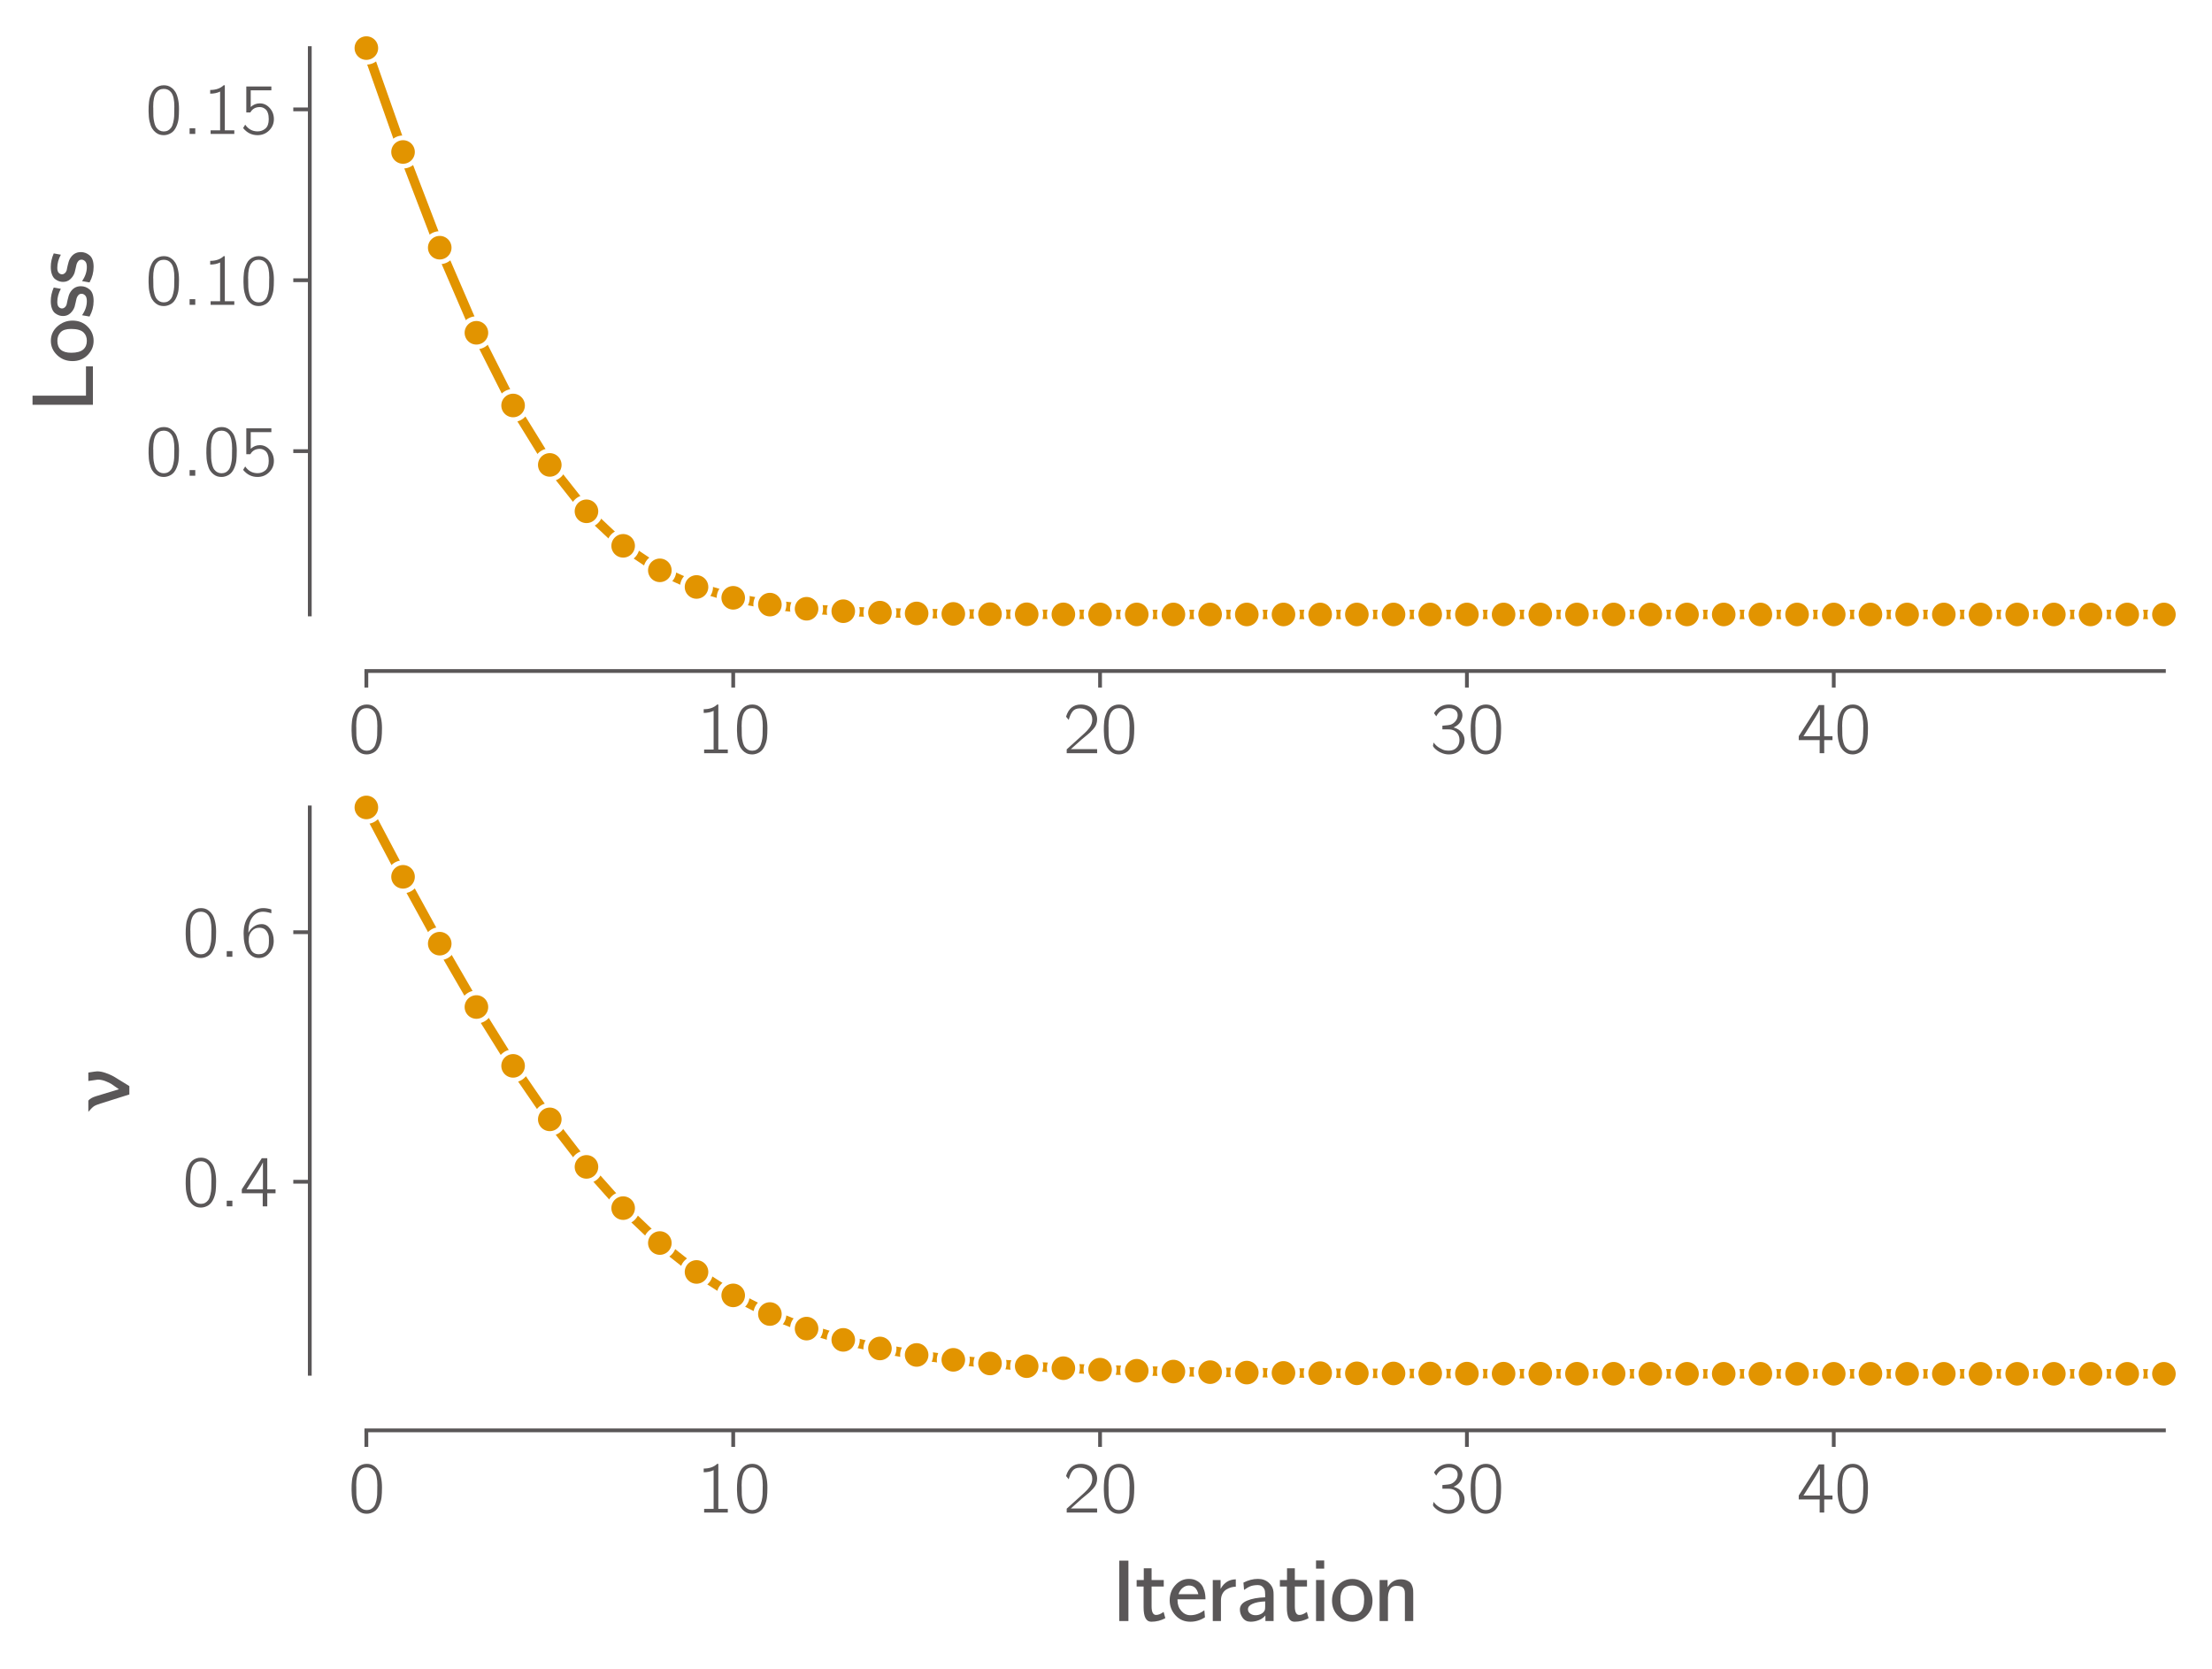 <?xml version="1.0" encoding="utf-8" standalone="no"?>
<!DOCTYPE svg PUBLIC "-//W3C//DTD SVG 1.1//EN"
  "http://www.w3.org/Graphics/SVG/1.1/DTD/svg11.dtd">
<svg xmlns:xlink="http://www.w3.org/1999/xlink" width="469.2pt" height="354pt" viewBox="0 0 469.2 354" xmlns="http://www.w3.org/2000/svg" version="1.1">
 <defs>
  <style type="text/css">*{stroke-linejoin: round; stroke-linecap: butt}</style>
 </defs>
 <g id="figure_1">
  <g id="patch_1">
   <path d="M 0 354 
L 469.2 354 
L 469.2 0 
L 0 0 
z
" style="fill: #ffffff"/>
  </g>
  <g id="axes_1">
   <g id="patch_2">
    <path d="M 77.711 130.316 
L 459 130.316 
L 459 10.2 
L 77.711 10.2 
z
" style="fill: #ffffff"/>
   </g>
   <g id="matplotlib.axis_1">
    <g id="xtick_1">
     <g id="line2d_1">
      <defs>
       <path id="ma8187c2485" d="M 0 0 
L 0 3.5 
" style="stroke: #5a5758; stroke-width: 0.8"/>
      </defs>
      <g>
       <use xlink:href="#ma8187c2485" x="77.711" y="142.316" style="fill: #5a5758; stroke: #5a5758; stroke-width: 0.8"/>
      </g>
     </g>
     <g id="text_1">
      <!-- 0 -->
      <g style="fill: #5a5758" transform="translate(73.775 159.737) scale(0.15 -0.15)">
       <defs>
        <path id="CMUBright-Roman-30" d="M 333 1984 
L 333 2086 
Q 333 2291 339 2438 
Q 346 2586 371 2832 
Q 397 3078 461 3267 
Q 525 3456 621 3657 
Q 717 3859 880 4006 
Q 1043 4154 1261 4230 
Q 1446 4301 1677 4301 
Q 1856 4301 2025 4256 
Q 2195 4211 2380 4070 
Q 2566 3930 2704 3709 
Q 2842 3488 2931 3104 
Q 3021 2720 3021 2214 
Q 3021 1683 2982 1347 
Q 2944 1011 2803 685 
Q 2618 250 2307 70 
Q 1997 -109 1677 -109 
Q 1498 -109 1328 -64 
Q 1158 -19 972 121 
Q 787 262 649 483 
Q 512 704 422 1091 
Q 333 1478 333 1984 
z
M 742 2413 
Q 742 2374 745 2326 
Q 749 2278 749 2272 
L 749 2150 
Q 749 1779 758 1548 
Q 768 1318 838 1014 
Q 909 710 1037 538 
Q 1286 218 1677 218 
Q 2086 218 2330 557 
Q 2451 730 2518 1037 
Q 2586 1344 2595 1568 
Q 2605 1792 2605 2163 
L 2605 2272 
Q 2605 2278 2608 2323 
Q 2611 2368 2611 2406 
Q 2611 3302 2336 3661 
Q 2099 3981 1677 3981 
Q 1242 3981 1005 3642 
Q 742 3264 742 2413 
z
" transform="scale(0.016)"/>
       </defs>
       <use xlink:href="#CMUBright-Roman-30"/>
      </g>
     </g>
    </g>
    <g id="xtick_2">
     <g id="line2d_2">
      <g>
       <use xlink:href="#ma8187c2485" x="155.525" y="142.316" style="fill: #5a5758; stroke: #5a5758; stroke-width: 0.8"/>
      </g>
     </g>
     <g id="text_2">
      <!-- 10 -->
      <g style="fill: #5a5758" transform="translate(147.653 159.737) scale(0.15 -0.15)">
       <defs>
        <path id="CMUBright-Roman-31" d="M 672 3558 
L 672 3885 
Q 1427 3885 1862 4301 
L 1965 4301 
L 1965 320 
L 2803 320 
L 2803 0 
L 710 0 
L 710 320 
L 1549 320 
L 1549 3744 
Q 1178 3558 672 3558 
z
" transform="scale(0.016)"/>
       </defs>
       <use xlink:href="#CMUBright-Roman-31"/>
       <use xlink:href="#CMUBright-Roman-30" x="52.5"/>
      </g>
     </g>
    </g>
    <g id="xtick_3">
     <g id="line2d_3">
      <g>
       <use xlink:href="#ma8187c2485" x="233.339" y="142.316" style="fill: #5a5758; stroke: #5a5758; stroke-width: 0.8"/>
      </g>
     </g>
     <g id="text_3">
      <!-- 20 -->
      <g style="fill: #5a5758" transform="translate(225.467 159.737) scale(0.15 -0.15)">
       <defs>
        <path id="CMUBright-Roman-32" d="M 275 3226 
Q 595 4301 1587 4301 
L 1594 4301 
Q 2214 4294 2617 3923 
Q 3021 3552 3021 2989 
Q 3021 2746 2937 2531 
Q 2854 2317 2668 2115 
Q 2483 1914 2384 1821 
Q 2285 1728 2061 1549 
Q 1754 1299 1642 1203 
Q 1530 1107 698 358 
L 3021 358 
L 3021 0 
L 333 0 
L 333 339 
L 1683 1562 
Q 2144 1965 2368 2278 
Q 2592 2592 2592 2982 
Q 2592 3418 2278 3690 
Q 1965 3962 1498 3962 
Q 1069 3962 854 3693 
Q 640 3424 512 2938 
L 275 3226 
z
" transform="scale(0.016)"/>
       </defs>
       <use xlink:href="#CMUBright-Roman-32"/>
       <use xlink:href="#CMUBright-Roman-30" x="52.5"/>
      </g>
     </g>
    </g>
    <g id="xtick_4">
     <g id="line2d_4">
      <g>
       <use xlink:href="#ma8187c2485" x="311.153" y="142.316" style="fill: #5a5758; stroke: #5a5758; stroke-width: 0.8"/>
      </g>
     </g>
     <g id="text_4">
      <!-- 30 -->
      <g style="fill: #5a5758" transform="translate(303.281 159.737) scale(0.15 -0.15)">
       <defs>
        <path id="CMUBright-Roman-33" d="M 282 653 
Q 282 666 285 685 
Q 288 704 304 774 
Q 320 845 339 941 
Q 557 640 861 464 
Q 1165 288 1341 256 
Q 1517 224 1683 224 
Q 2112 224 2368 486 
Q 2624 749 2624 1165 
Q 2624 1574 2381 1824 
Q 2138 2074 1773 2099 
L 1555 2106 
L 1114 2106 
L 1114 2426 
Q 1709 2470 1862 2528 
Q 2099 2618 2281 2838 
Q 2464 3059 2464 3360 
Q 2464 3642 2256 3811 
Q 2048 3981 1702 3981 
Q 973 3981 570 3258 
L 371 3539 
Q 845 4301 1702 4301 
Q 2202 4301 2544 4025 
Q 2886 3750 2886 3360 
Q 2886 3059 2704 2761 
Q 2522 2464 2106 2272 
Q 2579 2144 2825 1833 
Q 3072 1523 3072 1158 
Q 3072 666 2685 278 
Q 2298 -109 1690 -109 
Q 1402 -109 1126 -9 
Q 851 90 675 221 
Q 499 352 390 473 
Q 282 595 282 653 
z
" transform="scale(0.016)"/>
       </defs>
       <use xlink:href="#CMUBright-Roman-33"/>
       <use xlink:href="#CMUBright-Roman-30" x="52.5"/>
      </g>
     </g>
    </g>
    <g id="xtick_5">
     <g id="line2d_5">
      <g>
       <use xlink:href="#ma8187c2485" x="388.967" y="142.316" style="fill: #5a5758; stroke: #5a5758; stroke-width: 0.8"/>
      </g>
     </g>
     <g id="text_5">
      <!-- 40 -->
      <g style="fill: #5a5758" transform="translate(381.095 159.737) scale(0.15 -0.15)">
       <defs>
        <path id="CMUBright-Roman-34" d="M 186 1158 
L 186 1504 
L 1952 4250 
L 2438 4250 
L 2438 1498 
L 3168 1498 
L 3168 1158 
L 2438 1158 
L 2438 0 
L 2035 0 
L 2035 1158 
L 186 1158 
z
M 602 1498 
L 2054 1498 
L 2054 3885 
Q 1971 3667 1606 3085 
L 602 1498 
z
" transform="scale(0.016)"/>
       </defs>
       <use xlink:href="#CMUBright-Roman-34"/>
       <use xlink:href="#CMUBright-Roman-30" x="52.5"/>
      </g>
     </g>
    </g>
   </g>
   <g id="matplotlib.axis_2">
    <g id="ytick_1">
     <g id="line2d_6">
      <defs>
       <path id="m8e97914de9" d="M 0 0 
L -3.5 0 
" style="stroke: #5a5758; stroke-width: 0.8"/>
      </defs>
      <g>
       <use xlink:href="#m8e97914de9" x="65.711" y="95.681" style="fill: #5a5758; stroke: #5a5758; stroke-width: 0.8"/>
      </g>
     </g>
     <g id="text_6">
      <!-- 0.05 -->
      <g style="fill: #5a5758" transform="translate(30.717 100.892) scale(0.15 -0.15)">
       <defs>
        <path id="CMUBright-Roman-2e" d="M 678 0 
L 678 499 
L 1178 499 
L 1178 0 
L 678 0 
z
" transform="scale(0.016)"/>
        <path id="CMUBright-Roman-35" d="M 301 518 
L 486 819 
Q 896 224 1581 224 
Q 1971 224 2268 473 
Q 2566 723 2566 1312 
Q 2566 1626 2489 1846 
Q 2413 2067 2285 2176 
Q 2157 2285 2032 2329 
Q 1907 2374 1773 2374 
Q 1210 2374 941 1901 
L 582 1901 
L 582 4192 
L 2797 4192 
L 2797 3853 
L 973 3853 
L 973 2381 
Q 1325 2701 1779 2701 
Q 2285 2701 2653 2291 
Q 3021 1882 3021 1306 
Q 3021 723 2601 307 
Q 2182 -109 1574 -109 
Q 813 -109 301 518 
z
" transform="scale(0.016)"/>
       </defs>
       <use xlink:href="#CMUBright-Roman-30"/>
       <use xlink:href="#CMUBright-Roman-2e" x="52.5"/>
       <use xlink:href="#CMUBright-Roman-30" x="81.7"/>
       <use xlink:href="#CMUBright-Roman-35" x="134.2"/>
      </g>
     </g>
    </g>
    <g id="ytick_2">
     <g id="line2d_7">
      <g>
       <use xlink:href="#m8e97914de9" x="65.711" y="59.437" style="fill: #5a5758; stroke: #5a5758; stroke-width: 0.8"/>
      </g>
     </g>
     <g id="text_7">
      <!-- 0.10 -->
      <g style="fill: #5a5758" transform="translate(30.717 64.648) scale(0.15 -0.15)">
       <use xlink:href="#CMUBright-Roman-30"/>
       <use xlink:href="#CMUBright-Roman-2e" x="52.5"/>
       <use xlink:href="#CMUBright-Roman-31" x="81.7"/>
       <use xlink:href="#CMUBright-Roman-30" x="134.2"/>
      </g>
     </g>
    </g>
    <g id="ytick_3">
     <g id="line2d_8">
      <g>
       <use xlink:href="#m8e97914de9" x="65.711" y="23.193" style="fill: #5a5758; stroke: #5a5758; stroke-width: 0.8"/>
      </g>
     </g>
     <g id="text_8">
      <!-- 0.15 -->
      <g style="fill: #5a5758" transform="translate(30.717 28.404) scale(0.15 -0.15)">
       <use xlink:href="#CMUBright-Roman-30"/>
       <use xlink:href="#CMUBright-Roman-2e" x="52.5"/>
       <use xlink:href="#CMUBright-Roman-31" x="81.7"/>
       <use xlink:href="#CMUBright-Roman-35" x="134.2"/>
      </g>
     </g>
    </g>
    <g id="text_9">
     <!-- Loss -->
     <g style="fill: #5a5758" transform="translate(19.71 87.323) rotate(-90) scale(0.18 -0.18)">
      <defs>
       <path id="CMUBright-SemiBold-4c" d="M 512 0 
L 512 4448 
L 1184 4448 
L 1184 512 
L 3341 512 
L 3341 0 
L 512 0 
z
" transform="scale(0.016)"/>
       <path id="CMUBright-SemiBold-6f" d="M 630 390 
Q 186 832 186 1504 
Q 186 2176 627 2637 
Q 1069 3098 1677 3098 
Q 2310 3098 2739 2618 
Q 3168 2138 3168 1498 
Q 3168 838 2726 393 
Q 2285 -51 1677 -51 
Q 1075 -51 630 390 
z
M 800 1594 
Q 800 998 1037 717 
Q 1267 448 1677 448 
Q 2061 448 2291 685 
Q 2554 954 2554 1606 
Q 2554 2150 2307 2384 
Q 2061 2618 1677 2618 
Q 800 2618 800 1594 
z
" transform="scale(0.016)"/>
       <path id="CMUBright-SemiBold-73" d="M 186 250 
L 282 800 
Q 787 448 1318 448 
Q 1613 448 1737 569 
Q 1862 691 1862 838 
Q 1862 986 1753 1078 
Q 1645 1171 1517 1206 
Q 1389 1242 1190 1280 
Q 992 1318 902 1350 
Q 634 1440 429 1661 
Q 224 1882 224 2202 
Q 224 2349 269 2486 
Q 314 2624 422 2774 
Q 531 2925 764 3014 
Q 998 3104 1331 3104 
Q 1818 3104 2323 2886 
L 2227 2362 
Q 1747 2624 1261 2624 
Q 998 2624 889 2515 
Q 781 2406 781 2272 
Q 781 2170 857 2077 
Q 934 1984 1062 1939 
Q 1069 1939 1408 1865 
Q 1747 1792 1914 1702 
Q 2419 1421 2419 890 
Q 2419 525 2172 237 
Q 1926 -51 1325 -51 
Q 730 -51 186 250 
z
" transform="scale(0.016)"/>
      </defs>
      <use xlink:href="#CMUBright-SemiBold-4c"/>
      <use xlink:href="#CMUBright-SemiBold-6f" x="56.7"/>
      <use xlink:href="#CMUBright-SemiBold-73" x="109.2"/>
      <use xlink:href="#CMUBright-SemiBold-73" x="149.4"/>
     </g>
    </g>
   </g>
   <g id="line2d_9">
    <path d="M 77.711 10.2 
L 85.492 32.233 
L 93.274 52.531 
L 101.055 70.578 
L 108.836 85.995 
L 116.618 98.601 
L 124.399 108.439 
L 132.181 115.759 
L 139.962 120.957 
L 147.743 124.485 
L 155.525 126.784 
L 163.306 128.227 
L 171.088 129.106 
L 178.869 129.626 
L 186.65 129.928 
L 194.432 130.1 
L 202.213 130.197 
L 209.995 130.251 
L 217.776 130.28 
L 225.557 130.297 
L 233.339 130.305 
L 241.12 130.31 
L 248.902 130.313 
L 256.683 130.314 
L 264.464 130.315 
L 272.246 130.315 
L 280.027 130.316 
L 287.809 130.316 
L 295.59 130.316 
L 303.371 130.316 
L 311.153 130.316 
L 318.934 130.316 
L 326.716 130.316 
L 334.497 130.316 
L 342.278 130.316 
L 350.06 130.316 
L 357.841 130.316 
L 365.623 130.316 
L 373.404 130.316 
L 381.186 130.316 
L 388.967 130.316 
L 396.748 130.316 
L 404.53 130.316 
L 412.311 130.316 
L 420.093 130.316 
L 427.874 130.316 
L 435.655 130.316 
L 443.437 130.316 
L 451.218 130.316 
L 459 130.316 
" style="fill: none; stroke: #e29400; stroke-width: 2; stroke-linecap: square"/>
    <defs>
     <path id="m5f5b315eb0" d="M 0 3 
C 0.796 3 1.559 2.684 2.121 2.121 
C 2.684 1.559 3 0.796 3 0 
C 3 -0.796 2.684 -1.559 2.121 -2.121 
C 1.559 -2.684 0.796 -3 0 -3 
C -0.796 -3 -1.559 -2.684 -2.121 -2.121 
C -2.684 -1.559 -3 -0.796 -3 0 
C -3 0.796 -2.684 1.559 -2.121 2.121 
C -1.559 2.684 -0.796 3 0 3 
z
" style="stroke: #ffffff"/>
    </defs>
    <g>
     <use xlink:href="#m5f5b315eb0" x="77.711" y="10.2" style="fill: #e29400; stroke: #ffffff"/>
     <use xlink:href="#m5f5b315eb0" x="85.492" y="32.233" style="fill: #e29400; stroke: #ffffff"/>
     <use xlink:href="#m5f5b315eb0" x="93.274" y="52.531" style="fill: #e29400; stroke: #ffffff"/>
     <use xlink:href="#m5f5b315eb0" x="101.055" y="70.578" style="fill: #e29400; stroke: #ffffff"/>
     <use xlink:href="#m5f5b315eb0" x="108.836" y="85.995" style="fill: #e29400; stroke: #ffffff"/>
     <use xlink:href="#m5f5b315eb0" x="116.618" y="98.601" style="fill: #e29400; stroke: #ffffff"/>
     <use xlink:href="#m5f5b315eb0" x="124.399" y="108.439" style="fill: #e29400; stroke: #ffffff"/>
     <use xlink:href="#m5f5b315eb0" x="132.181" y="115.759" style="fill: #e29400; stroke: #ffffff"/>
     <use xlink:href="#m5f5b315eb0" x="139.962" y="120.957" style="fill: #e29400; stroke: #ffffff"/>
     <use xlink:href="#m5f5b315eb0" x="147.743" y="124.485" style="fill: #e29400; stroke: #ffffff"/>
     <use xlink:href="#m5f5b315eb0" x="155.525" y="126.784" style="fill: #e29400; stroke: #ffffff"/>
     <use xlink:href="#m5f5b315eb0" x="163.306" y="128.227" style="fill: #e29400; stroke: #ffffff"/>
     <use xlink:href="#m5f5b315eb0" x="171.088" y="129.106" style="fill: #e29400; stroke: #ffffff"/>
     <use xlink:href="#m5f5b315eb0" x="178.869" y="129.626" style="fill: #e29400; stroke: #ffffff"/>
     <use xlink:href="#m5f5b315eb0" x="186.65" y="129.928" style="fill: #e29400; stroke: #ffffff"/>
     <use xlink:href="#m5f5b315eb0" x="194.432" y="130.1" style="fill: #e29400; stroke: #ffffff"/>
     <use xlink:href="#m5f5b315eb0" x="202.213" y="130.197" style="fill: #e29400; stroke: #ffffff"/>
     <use xlink:href="#m5f5b315eb0" x="209.995" y="130.251" style="fill: #e29400; stroke: #ffffff"/>
     <use xlink:href="#m5f5b315eb0" x="217.776" y="130.28" style="fill: #e29400; stroke: #ffffff"/>
     <use xlink:href="#m5f5b315eb0" x="225.557" y="130.297" style="fill: #e29400; stroke: #ffffff"/>
     <use xlink:href="#m5f5b315eb0" x="233.339" y="130.305" style="fill: #e29400; stroke: #ffffff"/>
     <use xlink:href="#m5f5b315eb0" x="241.12" y="130.31" style="fill: #e29400; stroke: #ffffff"/>
     <use xlink:href="#m5f5b315eb0" x="248.902" y="130.313" style="fill: #e29400; stroke: #ffffff"/>
     <use xlink:href="#m5f5b315eb0" x="256.683" y="130.314" style="fill: #e29400; stroke: #ffffff"/>
     <use xlink:href="#m5f5b315eb0" x="264.464" y="130.315" style="fill: #e29400; stroke: #ffffff"/>
     <use xlink:href="#m5f5b315eb0" x="272.246" y="130.315" style="fill: #e29400; stroke: #ffffff"/>
     <use xlink:href="#m5f5b315eb0" x="280.027" y="130.316" style="fill: #e29400; stroke: #ffffff"/>
     <use xlink:href="#m5f5b315eb0" x="287.809" y="130.316" style="fill: #e29400; stroke: #ffffff"/>
     <use xlink:href="#m5f5b315eb0" x="295.59" y="130.316" style="fill: #e29400; stroke: #ffffff"/>
     <use xlink:href="#m5f5b315eb0" x="303.371" y="130.316" style="fill: #e29400; stroke: #ffffff"/>
     <use xlink:href="#m5f5b315eb0" x="311.153" y="130.316" style="fill: #e29400; stroke: #ffffff"/>
     <use xlink:href="#m5f5b315eb0" x="318.934" y="130.316" style="fill: #e29400; stroke: #ffffff"/>
     <use xlink:href="#m5f5b315eb0" x="326.716" y="130.316" style="fill: #e29400; stroke: #ffffff"/>
     <use xlink:href="#m5f5b315eb0" x="334.497" y="130.316" style="fill: #e29400; stroke: #ffffff"/>
     <use xlink:href="#m5f5b315eb0" x="342.278" y="130.316" style="fill: #e29400; stroke: #ffffff"/>
     <use xlink:href="#m5f5b315eb0" x="350.06" y="130.316" style="fill: #e29400; stroke: #ffffff"/>
     <use xlink:href="#m5f5b315eb0" x="357.841" y="130.316" style="fill: #e29400; stroke: #ffffff"/>
     <use xlink:href="#m5f5b315eb0" x="365.623" y="130.316" style="fill: #e29400; stroke: #ffffff"/>
     <use xlink:href="#m5f5b315eb0" x="373.404" y="130.316" style="fill: #e29400; stroke: #ffffff"/>
     <use xlink:href="#m5f5b315eb0" x="381.186" y="130.316" style="fill: #e29400; stroke: #ffffff"/>
     <use xlink:href="#m5f5b315eb0" x="388.967" y="130.316" style="fill: #e29400; stroke: #ffffff"/>
     <use xlink:href="#m5f5b315eb0" x="396.748" y="130.316" style="fill: #e29400; stroke: #ffffff"/>
     <use xlink:href="#m5f5b315eb0" x="404.53" y="130.316" style="fill: #e29400; stroke: #ffffff"/>
     <use xlink:href="#m5f5b315eb0" x="412.311" y="130.316" style="fill: #e29400; stroke: #ffffff"/>
     <use xlink:href="#m5f5b315eb0" x="420.093" y="130.316" style="fill: #e29400; stroke: #ffffff"/>
     <use xlink:href="#m5f5b315eb0" x="427.874" y="130.316" style="fill: #e29400; stroke: #ffffff"/>
     <use xlink:href="#m5f5b315eb0" x="435.655" y="130.316" style="fill: #e29400; stroke: #ffffff"/>
     <use xlink:href="#m5f5b315eb0" x="443.437" y="130.316" style="fill: #e29400; stroke: #ffffff"/>
     <use xlink:href="#m5f5b315eb0" x="451.218" y="130.316" style="fill: #e29400; stroke: #ffffff"/>
     <use xlink:href="#m5f5b315eb0" x="459" y="130.316" style="fill: #e29400; stroke: #ffffff"/>
    </g>
   </g>
   <g id="patch_3">
    <path d="M 65.711 130.316 
L 65.711 10.2 
" style="fill: none; stroke: #5a5758; stroke-width: 0.8; stroke-linejoin: miter; stroke-linecap: square"/>
   </g>
   <g id="patch_4">
    <path d="M 77.711 142.316 
L 459 142.316 
" style="fill: none; stroke: #5a5758; stroke-width: 0.8; stroke-linejoin: miter; stroke-linecap: square"/>
   </g>
  </g>
  <g id="axes_2">
   <g id="patch_5">
    <path d="M 77.711 291.358 
L 459 291.358 
L 459 171.242 
L 77.711 171.242 
z
" style="fill: #ffffff"/>
   </g>
   <g id="matplotlib.axis_3">
    <g id="xtick_6">
     <g id="line2d_10">
      <g>
       <use xlink:href="#ma8187c2485" x="77.711" y="303.358" style="fill: #5a5758; stroke: #5a5758; stroke-width: 0.8"/>
      </g>
     </g>
     <g id="text_10">
      <!-- 0 -->
      <g style="fill: #5a5758" transform="translate(73.775 320.778) scale(0.15 -0.15)">
       <use xlink:href="#CMUBright-Roman-30"/>
      </g>
     </g>
    </g>
    <g id="xtick_7">
     <g id="line2d_11">
      <g>
       <use xlink:href="#ma8187c2485" x="155.525" y="303.358" style="fill: #5a5758; stroke: #5a5758; stroke-width: 0.8"/>
      </g>
     </g>
     <g id="text_11">
      <!-- 10 -->
      <g style="fill: #5a5758" transform="translate(147.653 320.778) scale(0.15 -0.15)">
       <use xlink:href="#CMUBright-Roman-31"/>
       <use xlink:href="#CMUBright-Roman-30" x="52.5"/>
      </g>
     </g>
    </g>
    <g id="xtick_8">
     <g id="line2d_12">
      <g>
       <use xlink:href="#ma8187c2485" x="233.339" y="303.358" style="fill: #5a5758; stroke: #5a5758; stroke-width: 0.8"/>
      </g>
     </g>
     <g id="text_12">
      <!-- 20 -->
      <g style="fill: #5a5758" transform="translate(225.467 320.778) scale(0.15 -0.15)">
       <use xlink:href="#CMUBright-Roman-32"/>
       <use xlink:href="#CMUBright-Roman-30" x="52.5"/>
      </g>
     </g>
    </g>
    <g id="xtick_9">
     <g id="line2d_13">
      <g>
       <use xlink:href="#ma8187c2485" x="311.153" y="303.358" style="fill: #5a5758; stroke: #5a5758; stroke-width: 0.8"/>
      </g>
     </g>
     <g id="text_13">
      <!-- 30 -->
      <g style="fill: #5a5758" transform="translate(303.281 320.778) scale(0.15 -0.15)">
       <use xlink:href="#CMUBright-Roman-33"/>
       <use xlink:href="#CMUBright-Roman-30" x="52.5"/>
      </g>
     </g>
    </g>
    <g id="xtick_10">
     <g id="line2d_14">
      <g>
       <use xlink:href="#ma8187c2485" x="388.967" y="303.358" style="fill: #5a5758; stroke: #5a5758; stroke-width: 0.8"/>
      </g>
     </g>
     <g id="text_14">
      <!-- 40 -->
      <g style="fill: #5a5758" transform="translate(381.095 320.778) scale(0.15 -0.15)">
       <use xlink:href="#CMUBright-Roman-34"/>
       <use xlink:href="#CMUBright-Roman-30" x="52.5"/>
      </g>
     </g>
    </g>
    <g id="text_15">
     <!-- Iteration -->
     <g style="fill: #5a5758" transform="translate(235.945 343.793) scale(0.18 -0.18)">
      <defs>
       <path id="CMUBright-SemiBold-49" d="M 512 0 
L 512 4448 
L 1184 4448 
L 1184 0 
L 512 0 
z
" transform="scale(0.016)"/>
       <path id="CMUBright-SemiBold-74" d="M 122 2541 
L 122 3021 
L 646 3021 
L 646 3885 
L 1222 3885 
L 1222 3021 
L 2118 3021 
L 2118 2541 
L 1222 2541 
L 1222 1075 
Q 1222 448 1555 448 
Q 1805 448 2106 672 
L 2234 211 
Q 1754 -51 1197 -51 
Q 634 -51 634 1005 
L 634 2541 
L 122 2541 
z
" transform="scale(0.016)"/>
       <path id="CMUBright-SemiBold-65" d="M 186 1530 
Q 186 2189 605 2646 
Q 1024 3104 1606 3104 
Q 1766 3104 1920 3069 
Q 2074 3034 2243 2931 
Q 2413 2829 2534 2669 
Q 2656 2509 2739 2233 
Q 2822 1958 2822 1600 
L 762 1600 
L 762 1536 
Q 762 1062 1040 745 
Q 1318 429 1709 429 
Q 2240 429 2739 794 
L 2784 275 
Q 2278 -51 1709 -51 
Q 1043 -51 614 419 
Q 186 890 186 1530 
z
M 838 1978 
L 2298 1978 
Q 2144 2618 1600 2618 
Q 1363 2618 1148 2448 
Q 934 2278 838 1978 
z
" transform="scale(0.016)"/>
       <path id="CMUBright-SemiBold-72" d="M 416 0 
L 416 3021 
L 992 3021 
L 992 2368 
Q 1370 3059 2112 3072 
L 2112 2528 
Q 1939 2528 1769 2480 
Q 1600 2432 1421 2326 
Q 1242 2221 1130 2013 
Q 1018 1805 1018 1517 
L 1018 0 
L 416 0 
z
" transform="scale(0.016)"/>
       <path id="CMUBright-SemiBold-61" d="M 250 851 
Q 250 1274 771 1498 
Q 1293 1722 2112 1747 
L 2112 1971 
Q 2112 2234 2048 2355 
Q 1894 2650 1568 2650 
Q 1242 2643 1037 2566 
Q 832 2490 557 2291 
L 512 2829 
Q 1043 3104 1581 3104 
Q 2061 3104 2377 2822 
Q 2694 2541 2726 2144 
L 2733 1933 
L 2733 0 
L 2131 0 
L 2131 230 
L 2125 410 
Q 1946 186 1648 67 
Q 1350 -51 1043 -51 
Q 666 -51 458 233 
Q 250 518 250 851 
z
M 845 864 
Q 845 672 1008 550 
Q 1171 429 1408 429 
Q 1626 429 1811 525 
Q 1997 621 2074 781 
Q 2112 864 2112 1043 
L 2112 1446 
Q 1523 1421 1184 1270 
Q 845 1120 845 864 
z
" transform="scale(0.016)"/>
       <path id="CMUBright-SemiBold-69" d="M 414 3859 
L 414 4461 
L 1016 4461 
L 1016 3859 
L 414 3859 
z
M 416 0 
L 416 3021 
L 1018 3021 
L 1018 0 
L 416 0 
z
" transform="scale(0.016)"/>
       <path id="CMUBright-SemiBold-6e" d="M 410 0 
L 410 3021 
L 998 3021 
L 998 2714 
L 1005 2496 
Q 1344 3072 1971 3072 
Q 2227 3072 2409 2995 
Q 2592 2918 2681 2816 
Q 2771 2714 2822 2547 
Q 2874 2381 2880 2275 
Q 2886 2170 2886 2016 
L 2886 0 
L 2272 0 
L 2272 2022 
Q 2272 2131 2259 2204 
Q 2246 2278 2192 2380 
Q 2138 2483 2000 2537 
Q 1862 2592 1651 2592 
Q 1453 2592 1315 2493 
Q 1178 2394 1120 2237 
Q 1062 2080 1043 1961 
Q 1024 1843 1024 1728 
L 1024 0 
L 410 0 
z
" transform="scale(0.016)"/>
      </defs>
      <use xlink:href="#CMUBright-SemiBold-49"/>
      <use xlink:href="#CMUBright-SemiBold-74" x="26.7"/>
      <use xlink:href="#CMUBright-SemiBold-65" x="64.6"/>
      <use xlink:href="#CMUBright-SemiBold-72" x="111.7"/>
      <use xlink:href="#CMUBright-SemiBold-61" x="146.3"/>
      <use xlink:href="#CMUBright-SemiBold-74" x="195.5"/>
      <use xlink:href="#CMUBright-SemiBold-69" x="233.4"/>
      <use xlink:href="#CMUBright-SemiBold-6f" x="255.9"/>
      <use xlink:href="#CMUBright-SemiBold-6e" x="308.4"/>
     </g>
    </g>
   </g>
   <g id="matplotlib.axis_4">
    <g id="ytick_4">
     <g id="line2d_15">
      <g>
       <use xlink:href="#m8e97914de9" x="65.711" y="250.631" style="fill: #5a5758; stroke: #5a5758; stroke-width: 0.8"/>
      </g>
     </g>
     <g id="text_16">
      <!-- 0.4 -->
      <g style="fill: #5a5758" transform="translate(38.588 255.841) scale(0.15 -0.15)">
       <use xlink:href="#CMUBright-Roman-30"/>
       <use xlink:href="#CMUBright-Roman-2e" x="52.5"/>
       <use xlink:href="#CMUBright-Roman-34" x="81.7"/>
      </g>
     </g>
    </g>
    <g id="ytick_5">
     <g id="line2d_16">
      <g>
       <use xlink:href="#m8e97914de9" x="65.711" y="197.705" style="fill: #5a5758; stroke: #5a5758; stroke-width: 0.8"/>
      </g>
     </g>
     <g id="text_17">
      <!-- 0.6 -->
      <g style="fill: #5a5758" transform="translate(38.588 202.915) scale(0.15 -0.15)">
       <defs>
        <path id="CMUBright-Roman-36" d="M 346 2061 
Q 346 3072 864 3686 
Q 1382 4301 2074 4301 
L 2086 4301 
Q 2426 4301 2797 4179 
L 2797 3846 
Q 2374 3981 2074 3981 
L 2061 3981 
Q 1478 3981 1123 3491 
Q 768 3002 768 2208 
Q 768 2195 771 2166 
Q 774 2138 774 2125 
Q 928 2445 1238 2665 
Q 1549 2886 1952 2886 
Q 2387 2886 2682 2483 
Q 3008 2029 3008 1408 
Q 3008 768 2618 326 
Q 2240 -109 1690 -109 
Q 1510 -109 1340 -57 
Q 1171 -6 985 141 
Q 800 288 662 521 
Q 525 755 435 1152 
Q 346 1549 346 2061 
z
M 794 1389 
Q 813 1171 854 1004 
Q 896 838 985 643 
Q 1075 448 1254 336 
Q 1434 224 1690 224 
Q 2138 224 2381 550 
Q 2515 736 2550 921 
Q 2586 1107 2586 1434 
Q 2586 1645 2573 1776 
Q 2560 1907 2480 2089 
Q 2400 2272 2253 2400 
Q 2054 2566 1728 2566 
Q 1325 2566 1062 2265 
Q 800 1965 800 1555 
Q 800 1440 806 1389 
L 794 1389 
z
" transform="scale(0.016)"/>
       </defs>
       <use xlink:href="#CMUBright-Roman-30"/>
       <use xlink:href="#CMUBright-Roman-2e" x="52.5"/>
       <use xlink:href="#CMUBright-Roman-36" x="81.7"/>
      </g>
     </g>
    </g>
    <g id="text_18">
     <!-- $\nu$ -->
     <g style="fill: #5a5758" transform="translate(27.582 235.8) rotate(-90) scale(0.18 -0.18)">
      <defs>
       <path id="CMUBright-SemiBold-3bd" d="M 0 3021 
L 826 3021 
Q 1024 2861 1146 2470 
L 1664 768 
Q 1946 1165 2045 1315 
Q 2144 1466 2256 1750 
Q 2368 2035 2374 2310 
L 2272 3021 
L 2893 3021 
Q 2982 2458 2982 2368 
Q 2982 2074 2857 1728 
Q 2733 1382 2608 1161 
Q 2483 941 2227 537 
Q 1971 134 1894 0 
L 1280 0 
L 614 2112 
Q 506 2464 410 2608 
Q 314 2752 0 3021 
z
" transform="scale(0.016)"/>
      </defs>
      <use xlink:href="#CMUBright-SemiBold-3bd" transform="translate(0 0.797)"/>
     </g>
    </g>
   </g>
   <g id="line2d_17">
    <path d="M 77.711 171.242 
L 85.492 185.956 
L 93.274 200.136 
L 101.055 213.57 
L 108.836 226.05 
L 116.618 237.397 
L 124.399 247.476 
L 132.181 256.22 
L 139.962 263.626 
L 147.743 269.757 
L 155.525 274.727 
L 163.306 278.681 
L 171.088 281.774 
L 178.869 284.162 
L 186.65 285.984 
L 194.432 287.361 
L 202.213 288.395 
L 209.995 289.167 
L 217.776 289.741 
L 225.557 290.166 
L 233.339 290.48 
L 241.12 290.712 
L 248.902 290.883 
L 256.683 291.009 
L 264.464 291.102 
L 272.246 291.17 
L 280.027 291.22 
L 287.809 291.256 
L 295.59 291.283 
L 303.371 291.303 
L 311.153 291.318 
L 318.934 291.328 
L 326.716 291.336 
L 334.497 291.342 
L 342.278 291.346 
L 350.06 291.349 
L 357.841 291.351 
L 365.623 291.353 
L 373.404 291.354 
L 381.186 291.355 
L 388.967 291.356 
L 396.748 291.356 
L 404.53 291.357 
L 412.311 291.357 
L 420.093 291.357 
L 427.874 291.357 
L 435.655 291.357 
L 443.437 291.358 
L 451.218 291.358 
L 459 291.358 
" style="fill: none; stroke: #e29400; stroke-width: 2; stroke-linecap: square"/>
    <g>
     <use xlink:href="#m5f5b315eb0" x="77.711" y="171.242" style="fill: #e29400; stroke: #ffffff"/>
     <use xlink:href="#m5f5b315eb0" x="85.492" y="185.956" style="fill: #e29400; stroke: #ffffff"/>
     <use xlink:href="#m5f5b315eb0" x="93.274" y="200.136" style="fill: #e29400; stroke: #ffffff"/>
     <use xlink:href="#m5f5b315eb0" x="101.055" y="213.57" style="fill: #e29400; stroke: #ffffff"/>
     <use xlink:href="#m5f5b315eb0" x="108.836" y="226.05" style="fill: #e29400; stroke: #ffffff"/>
     <use xlink:href="#m5f5b315eb0" x="116.618" y="237.397" style="fill: #e29400; stroke: #ffffff"/>
     <use xlink:href="#m5f5b315eb0" x="124.399" y="247.476" style="fill: #e29400; stroke: #ffffff"/>
     <use xlink:href="#m5f5b315eb0" x="132.181" y="256.22" style="fill: #e29400; stroke: #ffffff"/>
     <use xlink:href="#m5f5b315eb0" x="139.962" y="263.626" style="fill: #e29400; stroke: #ffffff"/>
     <use xlink:href="#m5f5b315eb0" x="147.743" y="269.757" style="fill: #e29400; stroke: #ffffff"/>
     <use xlink:href="#m5f5b315eb0" x="155.525" y="274.727" style="fill: #e29400; stroke: #ffffff"/>
     <use xlink:href="#m5f5b315eb0" x="163.306" y="278.681" style="fill: #e29400; stroke: #ffffff"/>
     <use xlink:href="#m5f5b315eb0" x="171.088" y="281.774" style="fill: #e29400; stroke: #ffffff"/>
     <use xlink:href="#m5f5b315eb0" x="178.869" y="284.162" style="fill: #e29400; stroke: #ffffff"/>
     <use xlink:href="#m5f5b315eb0" x="186.65" y="285.984" style="fill: #e29400; stroke: #ffffff"/>
     <use xlink:href="#m5f5b315eb0" x="194.432" y="287.361" style="fill: #e29400; stroke: #ffffff"/>
     <use xlink:href="#m5f5b315eb0" x="202.213" y="288.395" style="fill: #e29400; stroke: #ffffff"/>
     <use xlink:href="#m5f5b315eb0" x="209.995" y="289.167" style="fill: #e29400; stroke: #ffffff"/>
     <use xlink:href="#m5f5b315eb0" x="217.776" y="289.741" style="fill: #e29400; stroke: #ffffff"/>
     <use xlink:href="#m5f5b315eb0" x="225.557" y="290.166" style="fill: #e29400; stroke: #ffffff"/>
     <use xlink:href="#m5f5b315eb0" x="233.339" y="290.48" style="fill: #e29400; stroke: #ffffff"/>
     <use xlink:href="#m5f5b315eb0" x="241.12" y="290.712" style="fill: #e29400; stroke: #ffffff"/>
     <use xlink:href="#m5f5b315eb0" x="248.902" y="290.883" style="fill: #e29400; stroke: #ffffff"/>
     <use xlink:href="#m5f5b315eb0" x="256.683" y="291.009" style="fill: #e29400; stroke: #ffffff"/>
     <use xlink:href="#m5f5b315eb0" x="264.464" y="291.102" style="fill: #e29400; stroke: #ffffff"/>
     <use xlink:href="#m5f5b315eb0" x="272.246" y="291.17" style="fill: #e29400; stroke: #ffffff"/>
     <use xlink:href="#m5f5b315eb0" x="280.027" y="291.22" style="fill: #e29400; stroke: #ffffff"/>
     <use xlink:href="#m5f5b315eb0" x="287.809" y="291.256" style="fill: #e29400; stroke: #ffffff"/>
     <use xlink:href="#m5f5b315eb0" x="295.59" y="291.283" style="fill: #e29400; stroke: #ffffff"/>
     <use xlink:href="#m5f5b315eb0" x="303.371" y="291.303" style="fill: #e29400; stroke: #ffffff"/>
     <use xlink:href="#m5f5b315eb0" x="311.153" y="291.318" style="fill: #e29400; stroke: #ffffff"/>
     <use xlink:href="#m5f5b315eb0" x="318.934" y="291.328" style="fill: #e29400; stroke: #ffffff"/>
     <use xlink:href="#m5f5b315eb0" x="326.716" y="291.336" style="fill: #e29400; stroke: #ffffff"/>
     <use xlink:href="#m5f5b315eb0" x="334.497" y="291.342" style="fill: #e29400; stroke: #ffffff"/>
     <use xlink:href="#m5f5b315eb0" x="342.278" y="291.346" style="fill: #e29400; stroke: #ffffff"/>
     <use xlink:href="#m5f5b315eb0" x="350.06" y="291.349" style="fill: #e29400; stroke: #ffffff"/>
     <use xlink:href="#m5f5b315eb0" x="357.841" y="291.351" style="fill: #e29400; stroke: #ffffff"/>
     <use xlink:href="#m5f5b315eb0" x="365.623" y="291.353" style="fill: #e29400; stroke: #ffffff"/>
     <use xlink:href="#m5f5b315eb0" x="373.404" y="291.354" style="fill: #e29400; stroke: #ffffff"/>
     <use xlink:href="#m5f5b315eb0" x="381.186" y="291.355" style="fill: #e29400; stroke: #ffffff"/>
     <use xlink:href="#m5f5b315eb0" x="388.967" y="291.356" style="fill: #e29400; stroke: #ffffff"/>
     <use xlink:href="#m5f5b315eb0" x="396.748" y="291.356" style="fill: #e29400; stroke: #ffffff"/>
     <use xlink:href="#m5f5b315eb0" x="404.53" y="291.357" style="fill: #e29400; stroke: #ffffff"/>
     <use xlink:href="#m5f5b315eb0" x="412.311" y="291.357" style="fill: #e29400; stroke: #ffffff"/>
     <use xlink:href="#m5f5b315eb0" x="420.093" y="291.357" style="fill: #e29400; stroke: #ffffff"/>
     <use xlink:href="#m5f5b315eb0" x="427.874" y="291.357" style="fill: #e29400; stroke: #ffffff"/>
     <use xlink:href="#m5f5b315eb0" x="435.655" y="291.357" style="fill: #e29400; stroke: #ffffff"/>
     <use xlink:href="#m5f5b315eb0" x="443.437" y="291.358" style="fill: #e29400; stroke: #ffffff"/>
     <use xlink:href="#m5f5b315eb0" x="451.218" y="291.358" style="fill: #e29400; stroke: #ffffff"/>
     <use xlink:href="#m5f5b315eb0" x="459" y="291.358" style="fill: #e29400; stroke: #ffffff"/>
    </g>
   </g>
   <g id="patch_6">
    <path d="M 65.711 291.358 
L 65.711 171.242 
" style="fill: none; stroke: #5a5758; stroke-width: 0.8; stroke-linejoin: miter; stroke-linecap: square"/>
   </g>
   <g id="patch_7">
    <path d="M 77.711 303.358 
L 459 303.358 
" style="fill: none; stroke: #5a5758; stroke-width: 0.8; stroke-linejoin: miter; stroke-linecap: square"/>
   </g>
  </g>
 </g>
</svg>